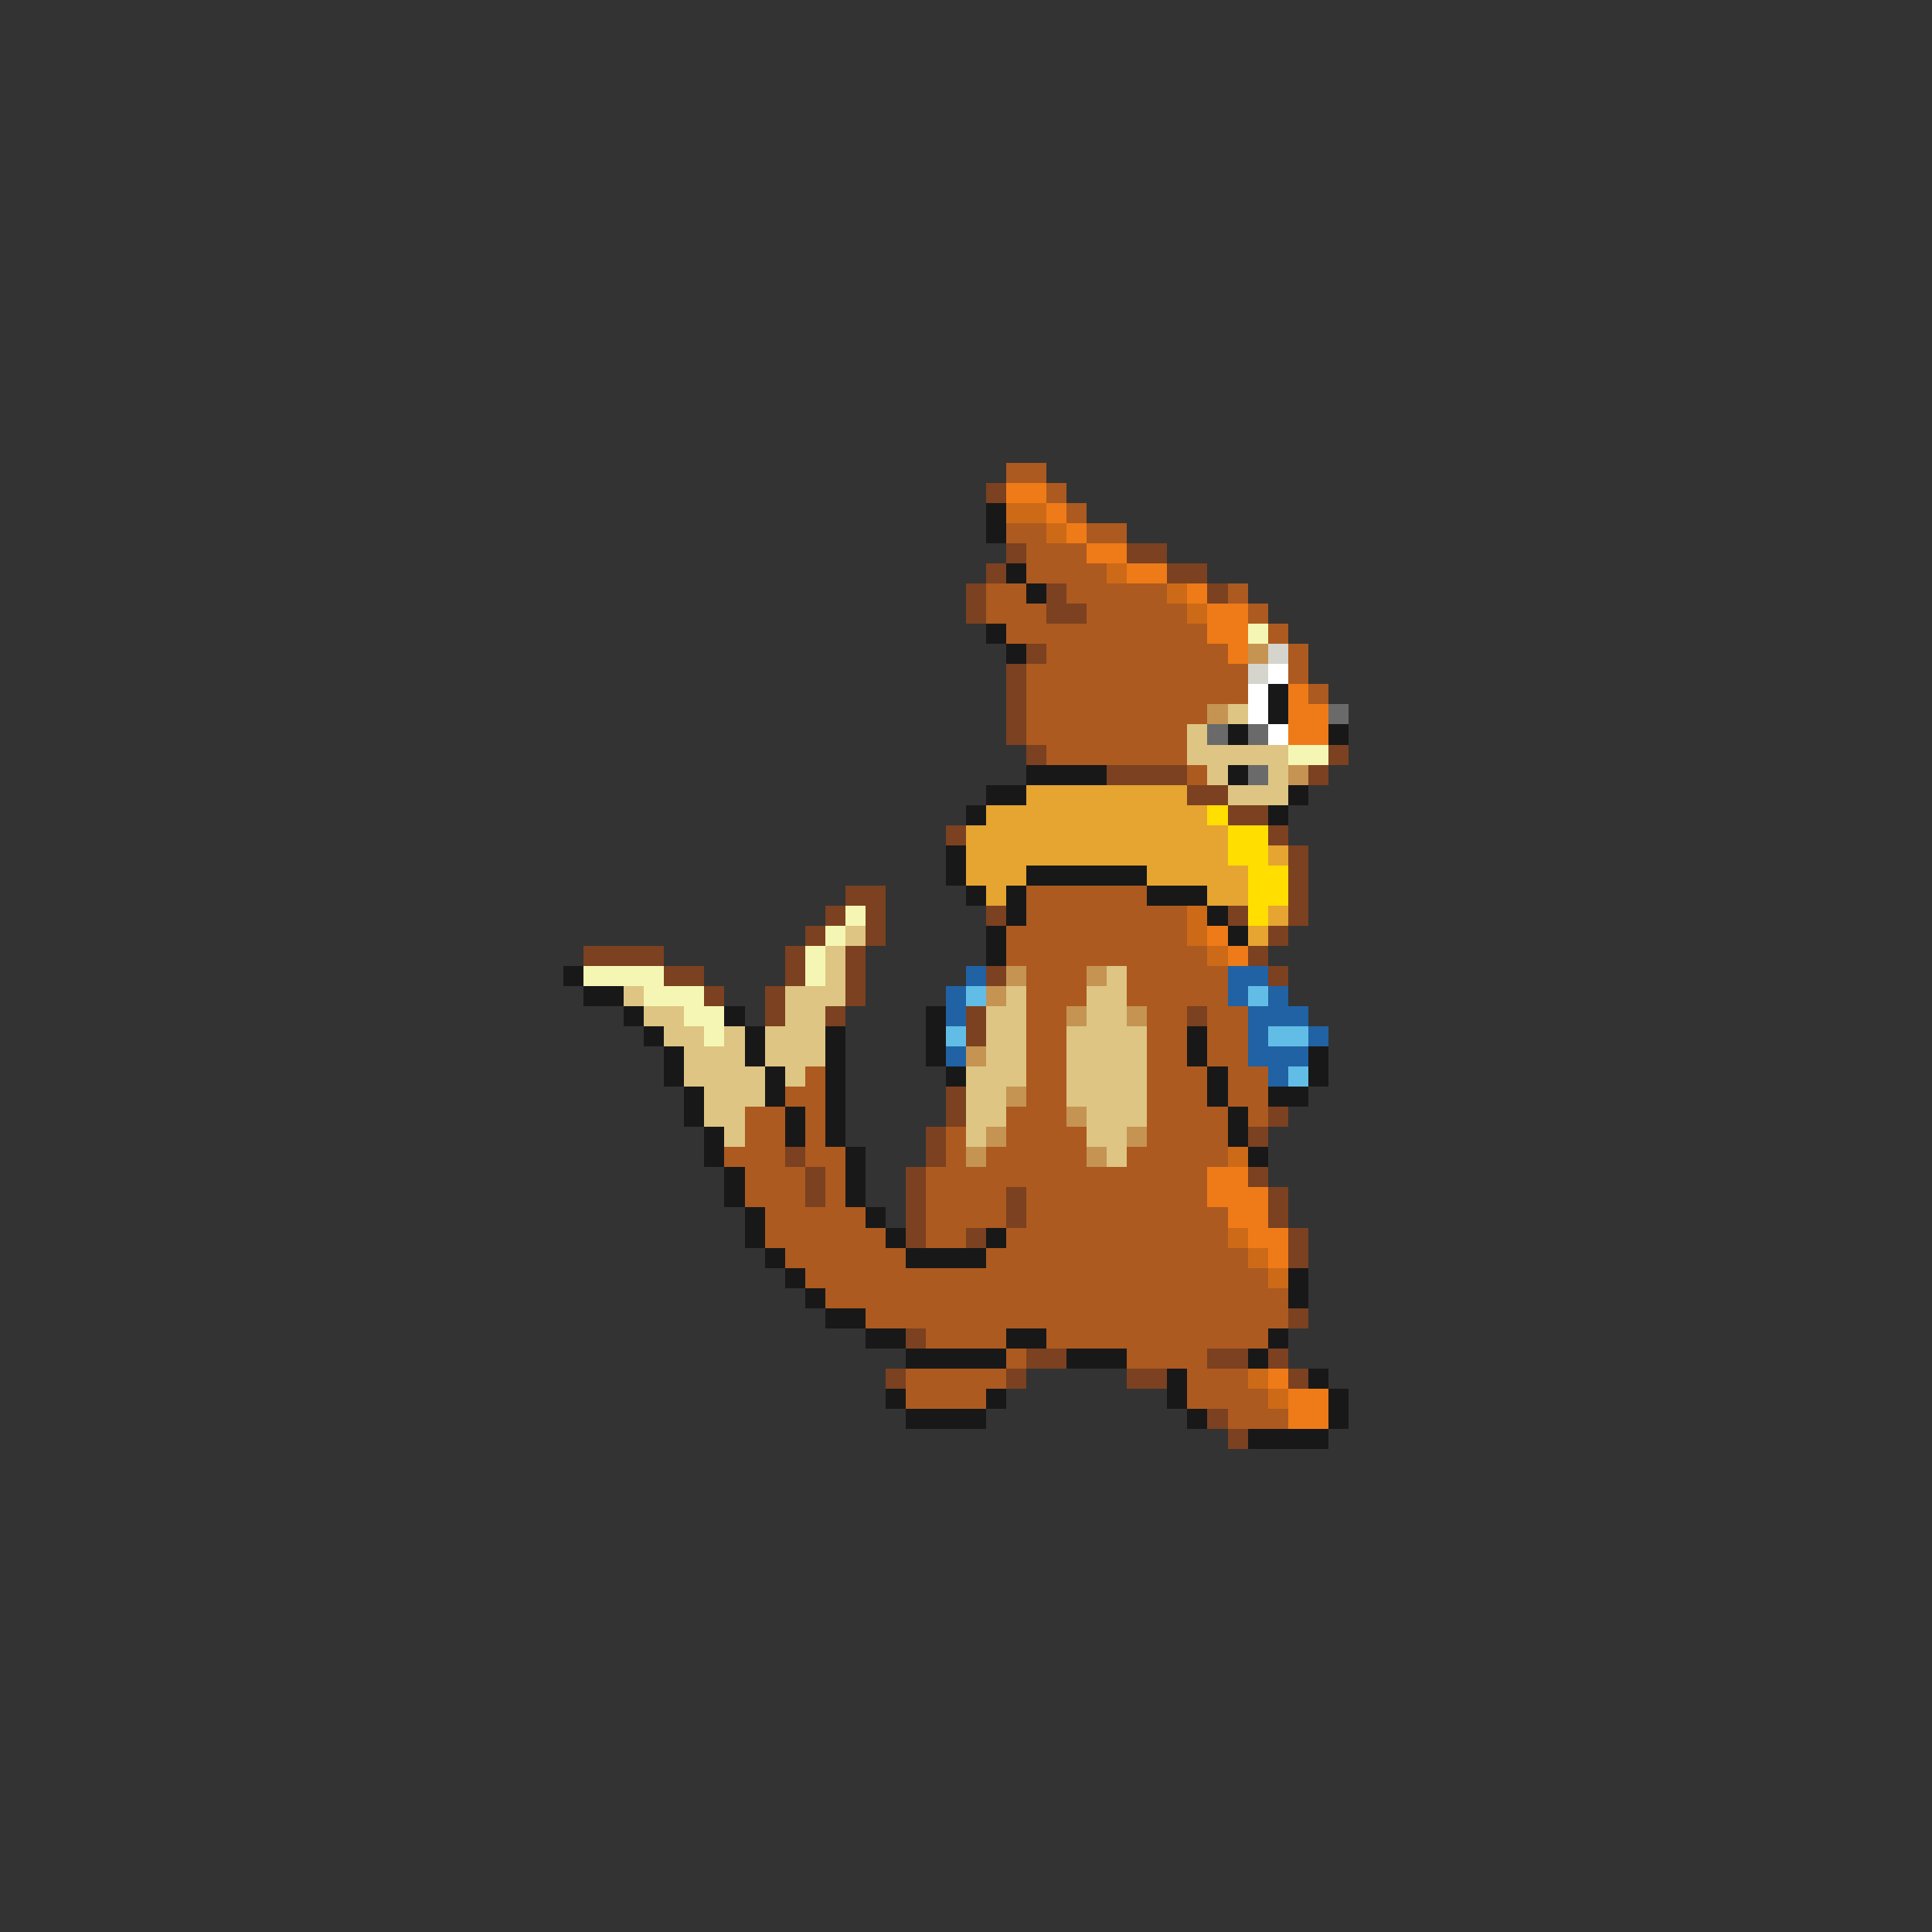 <svg xmlns="http://www.w3.org/2000/svg" viewBox="0 -0.5 96 96" shape-rendering="crispEdges">
<rect x="0" y="-0.5" width="96" height="96" fill="#333333" stroke="none"/>
<path stroke="#ac5a20" d="M50 23h2M52 24h1M53 25h1M50 26h2M54 26h2M51 27h3M51 28h4M49 29h2M53 29h5M61 29h1M49 30h3M54 30h5M62 30h1M50 31h10M63 31h1M52 32h9M64 32h1M51 33h11M64 33h1M51 34h11M65 34h1M51 35h9M51 36h8M52 37h7M59 38h1M51 44h6M51 45h8M50 46h9M50 47h10M51 48h3M56 48h5M51 49h3M56 49h5M51 50h2M57 50h2M60 50h2M51 51h2M57 51h2M60 51h2M51 52h2M57 52h2M60 52h2M40 53h1M51 53h2M57 53h3M61 53h2M39 54h2M51 54h2M57 54h3M61 54h2M37 55h2M40 55h1M50 55h3M57 55h4M62 55h1M37 56h2M40 56h1M47 56h1M50 56h4M57 56h4M36 57h3M40 57h2M47 57h1M49 57h5M56 57h5M37 58h3M41 58h1M46 58h14M37 59h3M41 59h1M46 59h4M51 59h9M38 60h5M46 60h4M51 60h10M38 61h6M46 61h2M50 61h11M39 62h6M49 62h13M40 63h23M41 64h23M43 65h21M46 66h4M52 66h11M50 67h1M56 67h4M45 68h5M59 68h3M45 69h4M59 69h4M61 70h3" />
<path stroke="#7b4120" d="M49 24h1M50 27h1M56 27h2M49 28h1M58 28h2M48 29h1M52 29h1M60 29h1M48 30h1M52 30h2M51 32h1M50 33h1M50 34h1M50 35h1M50 36h1M51 37h1M66 37h1M55 38h4M65 38h1M59 39h2M61 40h2M47 41h1M63 41h1M64 42h1M64 43h1M42 44h2M64 44h1M41 45h1M43 45h1M49 45h1M61 45h1M64 45h1M40 46h1M43 46h1M63 46h1M29 47h4M39 47h1M42 47h1M62 47h1M33 48h2M39 48h1M42 48h1M49 48h1M63 48h1M35 49h1M38 49h1M42 49h1M38 50h1M41 50h1M48 50h1M59 50h1M48 51h1M47 54h1M47 55h1M63 55h1M46 56h1M62 56h1M39 57h1M46 57h1M40 58h1M45 58h1M62 58h1M40 59h1M45 59h1M50 59h1M63 59h1M45 60h1M50 60h1M63 60h1M45 61h1M48 61h1M64 61h1M64 62h1M64 65h1M45 66h1M51 67h2M60 67h2M63 67h1M44 68h1M50 68h1M56 68h2M64 68h1M60 70h1M61 71h1" />
<path stroke="#ee7b18" d="M50 24h2M52 25h1M53 26h1M54 27h2M56 28h2M59 29h1M60 30h2M60 31h2M61 32h1M64 34h1M64 35h2M64 36h2M60 46h1M61 47h1M60 58h2M60 59h3M61 60h2M62 61h2M63 62h1M63 68h1M64 69h2M64 70h2" />
<path stroke="#181818" d="M49 25h1M49 26h1M50 28h1M51 29h1M49 31h1M50 32h1M63 34h1M63 35h1M61 36h1M66 36h1M51 38h4M61 38h1M49 39h2M64 39h1M48 40h1M63 40h1M47 42h1M47 43h1M51 43h6M48 44h1M50 44h1M57 44h3M50 45h1M60 45h1M49 46h1M61 46h1M49 47h1M28 48h1M29 49h2M31 50h1M36 50h1M46 50h1M32 51h1M37 51h1M41 51h1M46 51h1M59 51h1M33 52h1M37 52h1M41 52h1M46 52h1M59 52h1M65 52h1M33 53h1M38 53h1M41 53h1M47 53h1M60 53h1M65 53h1M34 54h1M38 54h1M41 54h1M60 54h1M63 54h2M34 55h1M39 55h1M41 55h1M61 55h1M35 56h1M39 56h1M41 56h1M61 56h1M35 57h1M42 57h1M62 57h1M36 58h1M42 58h1M36 59h1M42 59h1M37 60h1M43 60h1M37 61h1M44 61h1M49 61h1M38 62h1M45 62h4M39 63h1M64 63h1M40 64h1M64 64h1M41 65h2M43 66h2M50 66h2M63 66h1M45 67h5M53 67h3M62 67h1M58 68h1M65 68h1M44 69h1M49 69h1M58 69h1M66 69h1M45 70h4M59 70h1M66 70h1M62 71h4" />
<path stroke="#cd6a18" d="M50 25h2M52 26h1M55 28h1M58 29h1M59 30h1M59 45h1M59 46h1M60 47h1M61 57h1M61 61h1M62 62h1M63 63h1M62 68h1M63 69h1" />
<path stroke="#f6f6b4" d="M62 31h1M64 37h2M42 45h1M41 46h1M40 47h1M29 48h4M40 48h1M32 49h3M34 50h2M35 51h1" />
<path stroke="#c59452" d="M62 32h1M60 35h1M64 38h1M50 48h1M54 48h1M49 49h1M53 50h1M56 50h1M48 52h1M50 54h1M53 55h1M49 56h1M56 56h1M48 57h1M54 57h1" />
<path stroke="#d5d5cd" d="M63 32h1M62 33h1" />
<path stroke="#ffffff" d="M63 33h1M62 34h1M62 35h1M63 36h1" />
<path stroke="#dec583" d="M61 35h1M59 36h1M59 37h5M60 38h1M63 38h1M61 39h3M42 46h1M41 47h1M41 48h1M55 48h1M31 49h1M39 49h3M50 49h1M54 49h2M32 50h2M39 50h2M49 50h2M54 50h2M33 51h2M36 51h1M38 51h3M49 51h2M53 51h4M34 52h3M38 52h3M49 52h2M53 52h4M34 53h4M39 53h1M48 53h3M53 53h4M35 54h3M48 54h2M53 54h4M35 55h2M48 55h2M54 55h3M36 56h1M48 56h1M54 56h2M55 57h1" />
<path stroke="#6a6a6a" d="M66 35h1M60 36h1M62 36h1M62 38h1" />
<path stroke="#e6a431" d="M51 39h8M49 40h11M48 41h13M48 42h13M63 42h1M48 43h3M57 43h5M49 44h1M60 44h2M63 45h1M62 46h1" />
<path stroke="#ffde00" d="M60 40h1M61 41h2M61 42h2M62 43h2M62 44h2M62 45h1" />
<path stroke="#2062a4" d="M48 48h1M61 48h2M47 49h1M61 49h1M63 49h1M47 50h1M62 50h3M62 51h1M65 51h1M47 52h1M62 52h3M63 53h1" />
<path stroke="#62bde6" d="M48 49h1M62 49h1M47 51h1M63 51h2M64 53h1" />
</svg>
